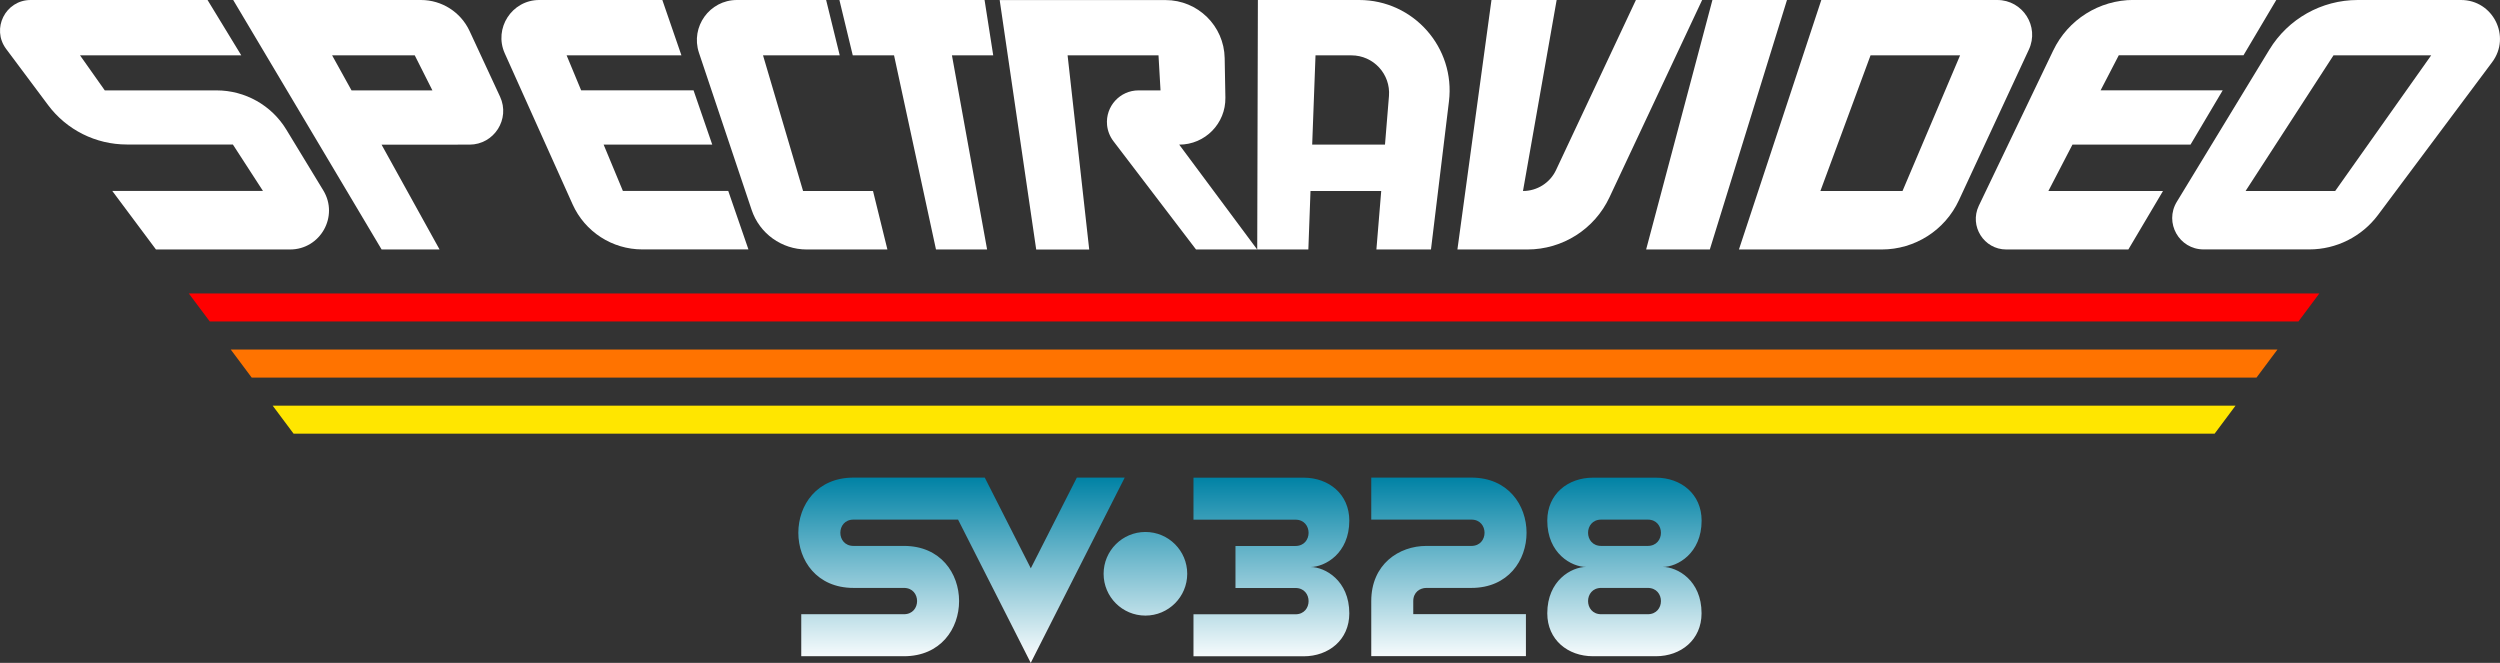 <?xml version="1.0" encoding="utf-8"?>
<!-- Generator: Adobe Illustrator 26.4.1, SVG Export Plug-In . SVG Version: 6.00 Build 0)  -->
<svg version="1.1" id="Layer_1" xmlns="http://www.w3.org/2000/svg" xmlns:xlink="http://www.w3.org/1999/xlink" x="0px" y="0px"
	 viewBox="0 0 3839 1017.9" style="enable-background:new 0 0 3839 1017.9;" xml:space="preserve">
<rect x="0" y="0" width="3839" height="1017.9" fill="#333333" stroke="none"/>
<style type="text/css">
	.st0{fill:#FFFFFF;}
	.st1{fill:#FF0000;}
	.st2{fill:#FF7300;}
	.st3{fill:#FFE600;}
	.st4{fill:url(#SVGID_1_);}
	.st5{fill:#191919;}
	.st6{fill:#1A1B1A;}
	.st7{fill:#1C1C1B;}
	.st8{fill:#1D1E1C;}
	.st9{fill:#1E201D;}
	.st10{fill:#20211F;}
	.st11{fill:#212320;}
	.st12{fill:#222521;}
	.st13{fill:#242622;}
	.st14{fill:#252823;}
	.st15{fill:#262A24;}
	.st16{fill:#282C25;}
	.st17{fill:#292D26;}
	.st18{fill:#2B2F28;}
	.st19{fill:#2C3129;}
	.st20{fill:#2D322A;}
	.st21{fill:#2F342B;}
	.st22{fill:#30362C;}
	.st23{fill:#31372D;}
	.st24{fill:#33392E;}
	.st25{fill:#343B2F;}
	.st26{fill:#353C30;}
	.st27{fill:#373E32;}
	.st28{fill:#384033;}
	.st29{fill:#394134;}
	.st30{fill:#3B4335;}
	.st31{fill:#3C4536;}
	.st32{fill:#3D4637;}
	.st33{fill:#3F4838;}
	.st34{fill:#404A39;}
	.st35{fill:#414B3B;}
	.st36{fill:#434D3C;}
	.st37{fill:#444F3D;}
	.st38{fill:#45513E;}
	.st39{fill:#47523F;}
	.st40{fill:#485440;}
	.st41{fill:#495641;}
	.st42{fill:#4B5742;}
	.st43{fill:#4C5944;}
	.st44{fill:#4E5B45;}
	.st45{fill:#4F5C46;}
	.st46{fill:#505E47;}
	.st47{fill:#526048;}
	.st48{fill:#536149;}
	.st49{fill:#54634A;}
	.st50{fill:#56654B;}
	.st51{fill:#57664C;}
	.st52{fill:#58684E;}
	.st53{fill:#5A6A4F;}
	.st54{fill:#5B6B50;}
	.st55{fill:#5C6D51;}
	.st56{fill:#5E6F52;}
	.st57{fill:#5F7153;}
	.st58{fill:#607254;}
	.st59{fill:#627455;}
	.st60{fill:#637657;}
	.st61{fill:#647758;}
	.st62{fill:#667959;}
	.st63{fill:#677B5A;}
	.st64{fill:#687C5B;}
	.st65{fill:#6A7E5C;}
	.st66{fill:#6B805D;}
	.st67{fill:#6C815E;}
	.st68{fill:#6E835F;}
	.st69{fill:#6F8561;}
	.st70{fill:#718662;}
	.st71{fill:#728863;}
	.st72{fill:#738A64;}
	.st73{fill:#758B65;}
	.st74{fill:#768D66;}
	.st75{fill:#778F67;}
	.st76{fill:#799168;}
	.st77{fill:#7A926A;}
	.st78{fill:#7B946B;}
	.st79{fill:#7D966C;}
	.st80{fill:#7E976D;}
	.st81{fill:#7F996E;}
	.st82{fill:#819B6F;}
	.st83{fill:#829C70;}
	.st84{fill:#839E71;}
	.st85{fill:#85A073;}
	.st86{fill:#86A174;}
	.st87{fill:#87A375;}
	.st88{fill:#89A576;}
	.st89{fill:#8AA677;}
	.st90{fill:#8BA878;}
	.st91{fill:#8DAA79;}
	.st92{fill:#8EAB7A;}
	.st93{fill:#8FAD7B;}
	.st94{fill:#91AF7D;}
	.st95{fill:#92B07E;}
	.st96{fill:#94B27F;}
	.st97{fill:#95B480;}
	.st98{fill:#96B681;}
	.st99{fill:#98B782;}
	.st100{fill:#99B983;}
	.st101{fill:#9ABB84;}
	.st102{fill:#9CBC86;}
	.st103{fill:#9DBE87;}
	.st104{fill:#9EC088;}
	.st105{fill:#A0C189;}
	.st106{fill:#A1C38A;}
	.st107{fill:url(#SVGID_00000044151348253292975680000002824278825291357085_);}
	.st108{fill:url(#SVGID_00000155850308925431590890000002595740803071497144_);}
	.st109{fill:url(#SVGID_00000034073955195482143210000018034335591584388285_);}
	.st110{fill:url(#SVGID_00000103966285769147325620000016550892525772618915_);}
	.st111{fill:url(#SVGID_00000101784902890913726600000002270590114652542373_);}
	.st112{fill:url(#SVGID_00000005951526369647727710000000608275287165757374_);}
	.st113{fill:#FF0C00;}
	.st114{fill:#E6E6E6;}
	.st115{fill:url(#SVGID_00000008837449180518844300000005629419891048506010_);}
	.st116{fill:url(#SVGID_00000120525203441919031040000016900284829273217202_);}
	.st117{fill:url(#SVGID_00000116208012073369250990000012022750016627541915_);}
	.st118{fill:url(#SVGID_00000041266574425305393560000012231593436964974224_);}
	.st119{fill:url(#SVGID_00000117641410245288819360000006213066578274677902_);}
	.st120{fill:url(#SVGID_00000102507231462491154380000001943637012126624649_);}
	.st121{fill:#E5E4E6;}
	.st122{fill:#E4E3E6;}
	.st123{fill:#E3E1E7;}
	.st124{fill:#E1E0E7;}
	.st125{fill:#E0DEE7;}
	.st126{fill:#DFDDE7;}
	.st127{fill:#DEDBE8;}
	.st128{fill:#DDDAE8;}
	.st129{fill:#DCD8E8;}
	.st130{fill:#DBD7E8;}
	.st131{fill:#D9D5E9;}
	.st132{fill:#D8D4E9;}
	.st133{fill:#D7D2E9;}
	.st134{fill:#D6D1E9;}
	.st135{fill:#D5CFEA;}
	.st136{fill:#D4CEEA;}
	.st137{fill:#D3CCEA;}
	.st138{fill:#D2CBEA;}
	.st139{fill:#D0C9EB;}
	.st140{fill:#CFC8EB;}
	.st141{fill:#CEC6EB;}
	.st142{fill:#CDC5EB;}
	.st143{fill:#CCC3EC;}
	.st144{fill:#CBC2EC;}
	.st145{fill:#CAC0EC;}
	.st146{fill:#C8BFEC;}
	.st147{fill:#C7BDED;}
	.st148{fill:#C6BCED;}
	.st149{fill:#C5BAED;}
	.st150{fill:#C4B9ED;}
	.st151{fill:#C3B7EE;}
	.st152{fill:#C2B6EE;}
	.st153{fill:#C0B4EE;}
	.st154{fill:#BFB2EE;}
	.st155{fill:#BEB1EF;}
	.st156{fill:#BDAFEF;}
	.st157{fill:#BCAEEF;}
	.st158{fill:#BBACEF;}
	.st159{fill:#BAABF0;}
	.st160{fill:#B8A9F0;}
	.st161{fill:#B7A8F0;}
	.st162{fill:#B6A6F0;}
	.st163{fill:#B5A5F1;}
	.st164{fill:#B4A3F1;}
	.st165{fill:#B3A2F1;}
	.st166{fill:#B2A0F1;}
	.st167{fill:#B09FF2;}
	.st168{fill:#AF9DF2;}
	.st169{fill:#AE9CF2;}
	.st170{fill:#AD9AF2;}
	.st171{fill:#AC99F3;}
	.st172{fill:#AB97F3;}
	.st173{fill:#AA96F3;}
	.st174{fill:#A994F3;}
	.st175{fill:#A793F4;}
	.st176{fill:#A691F4;}
	.st177{fill:#A590F4;}
	.st178{fill:#A48EF4;}
	.st179{fill:#A38DF5;}
	.st180{fill:#A28BF5;}
	.st181{fill:#A18AF5;}
	.st182{fill:#9F88F5;}
	.st183{fill:#9E87F6;}
	.st184{fill:#9D85F6;}
	.st185{fill:#9C84F6;}
	.st186{fill:#9B82F6;}
	.st187{fill:#9A81F7;}
	.st188{fill:#997FF7;}
	.st189{fill:#977DF7;}
	.st190{fill:#967CF7;}
	.st191{fill:#957AF8;}
	.st192{fill:#9479F8;}
	.st193{fill:#9377F8;}
	.st194{fill:#9276F8;}
	.st195{fill:#9174F9;}
	.st196{fill:#8F73F9;}
	.st197{fill:#8E71F9;}
	.st198{fill:#8D70F9;}
	.st199{fill:#8C6EFA;}
	.st200{fill:#8B6DFA;}
	.st201{fill:#8A6BFA;}
	.st202{fill:#896AFA;}
	.st203{fill:#8768FB;}
	.st204{fill:#8667FB;}
	.st205{fill:#8565FB;}
	.st206{fill:#8464FB;}
	.st207{fill:#8362FC;}
	.st208{fill:#8261FC;}
	.st209{fill:#815FFC;}
	.st210{fill:#805EFC;}
	.st211{fill:#7E5CFD;}
	.st212{fill:#7D5BFD;}
	.st213{fill:#7C59FD;}
	.st214{fill:#7B58FD;}
	.st215{fill:#7A56FE;}
	.st216{fill:#7955FE;}
	.st217{fill:#7853FE;}
	.st218{fill:#7652FE;}
	.st219{fill:#7550FF;}
	.st220{fill:#744FFF;}
	.st221{fill:#734DFF;}
	.st222{fill:url(#SVGID_00000003078183582860368760000004317986953028061879_);}
	.st223{fill:url(#SVGID_00000152235717662056557450000016106700876949970608_);}
	.st224{fill:url(#SVGID_00000118395820385956498670000013920812838867657348_);}
	.st225{fill:url(#SVGID_00000109737093155188631700000011992965797497599121_);}
	.st226{fill:url(#SVGID_00000026872650635689384880000001785277587452408503_);}
	.st227{fill:url(#SVGID_00000075123957750236496810000017599889557144531632_);}
</style>
<g>
	<g>
		<path class="st0" d="M767.9,148.5L721.1,47.7C707.6,18.6,678.5,0,646.4,0H358.1L586,383.1h89l-89.1-161H721
			C758.8,222,783.8,182.8,767.9,148.5z M539.8,138.8L510,85h126.9l27.1,53.8H539.8z"/>
		<path class="st0" d="M3067,0h-270.2l-126.5,383.1h219.3c50.9,0,97.1-29.5,118.5-75.6l107.4-231.3C3132.1,40.6,3106.2,0,3067,0z
			 M2921.5,293.3h-126.1l77-208.3h137.5L2921.5,293.3z"/>
		<path class="st0" d="M3779.2,0h-158.7c-55.5,0-106.9,28.9-135.7,76.3l-142.1,233.6c-19.5,32.1,3.6,73.1,41.1,73.1h162.4
			c41.5,0,80.5-19.6,105.4-52.8L3827,95.4C3856.4,56,3828.3,0,3779.2,0z M3585.9,293.3h-137.6l135-208.3h150L3585.9,293.3z"/>
		<polygon class="st0" points="2629.6,0 2527.8,383.1 2625.6,383.1 2744.1,0 		"/>
		<path class="st0" d="M2338.7,293.3L2338.7,293.3L2390.4,0h-100.1l-52.3,383.1h107.5c54,0,103.1-31.2,126-80.1L2613.8,0h-101.7
			l-122.6,261C2380.3,280.7,2360.5,293.3,2338.7,293.3z"/>
		<path class="st0" d="M2087.1,0h-155.5l-1,383.1h78.5l3.3-89.8h108.6l-7.4,89.8h83.8l27.6-227.3C2235.1,73,2170.5,0,2087.1,0z
			 M2132.9,147.5l-6.1,74.5H2015l5.1-137h55.1C2109.1,85,2135.6,113.9,2132.9,147.5z"/>
		<polyline class="st0" points="1525.2,85 1461.8,85 1515.8,383.1 1437.3,383.1 1372.9,85 1309.5,85 1289,0 1511.9,0 1525.2,85 		
			"/>
		<path class="st0" d="M1131.6,0h137l20.9,85h-117.8l61.5,208.3h107.4l22.1,89.8h-124c-38.3,0-72.4-24.5-84.5-60.8l-80.9-241.3
			C1060.1,41.1,1089.7,0,1131.6,0z"/>
		<path class="st0" d="M775.1,81.9l104.2,231.9c18.9,42.1,60.8,69.2,107,69.2h163l-31-89.8H956.5L926.9,222h166.8l-28.7-83.3H892.4
			L870.1,85h176.3l-29.3-85h-189C786,0,757.9,43.5,775.1,81.9z"/>
		<path class="st0" d="M239.5,383.1h205.9c46.6,0,75.3-51,51-90.8l-56.8-93.4c-22.7-37.3-63.3-60.1-107-60.1H160.9l-38-53.8h247.6
			L318.7,0H47.1C8.4,0-13.7,44.1,9.4,75.1l64.4,86.2c28.5,38.2,73.3,60.6,121,60.6h162.8l46.2,71.3H172.4L239.5,383.1z"/>
		<path class="st0" d="M3080.8,383.1h187.5l53.2-89.8h-176l37-71.3h181.3l49.4-83.3h-187.5l27.9-53.8h191.5l50.4-85h-219.2
			c-52.7,0-100.7,30.2-123.4,77.7l-114.3,238.5C3023.9,347.2,3046.5,383.1,3080.8,383.1z"/>
		<path class="st0" d="M1709.7,216.7l126.9,166.4h93.9l-119.7-161l0,0c39.7,0,71.6-32.5,70.9-72.2l-1.1-60.7
			c-0.9-49.5-41.3-89.1-90.8-89.1h-254.7l56.1,383.1h81.4L1639.4,85H1779l3.1,53.8h-33.8c-28.5,0-50.9,24.5-48.3,53v0
			C1700.8,200.8,1704.2,209.4,1709.7,216.7z"/>
		<g>
			<polygon class="st1" points="3529.5,493.6 3561.6,450.6 289.9,450.6 322.1,493.6 			"/>
			<polygon class="st2" points="3497.3,536.7 354.3,536.7 386.5,579.8 3465.1,579.8 			"/>
			<polygon class="st3" points="418.7,622.9 450.8,665.9 3400.8,665.9 3432.9,622.9 			"/>
		</g>
	</g>
	<g>
		<g>
			<g>
				<linearGradient id="SVGID_1_" gradientUnits="userSpaceOnUse" x1="1919.5" y1="1017.906" x2="1919.5" y2="733.449">
					<stop  offset="0" style="stop-color:#FFFFFF"/>
					<stop  offset="1" style="stop-color:#0082A5"/>
				</linearGradient>
				<path class="st4" d="M1758.9,816.9c-35.4,0-64.2,28.7-64.2,64.2s28.7,64.2,64.2,64.2c35.4,0,64.2-28.7,64.2-64.2
					S1794.4,816.9,1758.9,816.9z M2190.4,902.8h69.1c112.9,0,112.9-169.4,0-169.4h-153.8v64.5h153.8c26.9,0,26.9,40.4,0,40.4h-69.1
					c-42.3,0-84.7,28.2-84.7,84.7v20.2v23.3v41.1h237.5v-64.5h-173V923h0C2170.2,909.5,2180.3,902.8,2190.4,902.8z M1653.6,733.4
					l-70.7,139.3l-70.7-139.3h-73.7v0h-127.9c-112.9,0-112.9,169.4,0,169.4h77.5c26.9,0,26.9,40.4,0,40.4h-157.7v64.5h157.7
					c112.9,0,112.9-169.4,0-169.4h-77.5c-26.9,0-26.9-40.4,0-40.4h160.6l74.8,147.4l36.8,72.6l36.8-72.6l107.5-211.9H1653.6z
					 M2072,799.4c0-40.7-31.6-65.9-70.1-65.9c-1.4,0-169.2,0-169.2,0v64.5h156.6c26.9,0,26.9,40.4,0,40.4c-14.7,0-92.1,0-92.1,0
					v64.5c0,0,82.7,0,92.1,0c26.9,0,26.9,40.4,0,40.4h-156.6v64.5c0,0,165.5,0,169.2,0c38.4,0,70.1-25.2,70.1-65.9
					c0-50.6-37.4-71.2-59.6-71.2C2034.6,870.6,2072,850,2072,799.4z M2553.4,870.6c22.2,0,59.6-20.6,59.6-71.2
					c0-40.7-31.6-65.9-70.1-65.9c-4,0-90.7,0-96.8,0c-38.4,0-70.1,25.2-70.1,65.9c0,50.6,37.4,71.2,59.6,71.2
					c-22.2,0-59.6,20.6-59.6,71.2c0,40.7,31.6,65.9,70.1,65.9c3.6,0,8.1,0,12.6,0h13.8h43.9h12.5c5,0,10,0,13.9,0
					c38.4,0,70.1-25.2,70.1-65.9C2613,891.1,2575.6,870.6,2553.4,870.6z M2530.3,943.2h-71.5c-26.9,0-26.9-40.4,0-40.4
					c5.6,0,67.9,0,71.5,0C2557.3,902.8,2557.3,943.2,2530.3,943.2z M2530.3,838.3c-6.7,0-66.4,0-71.5,0c-26.9,0-26.9-40.4,0-40.4
					c4,0,71.5,0,71.5,0C2557.3,797.9,2557.3,838.3,2530.3,838.3z"/>
			</g>
		</g>
	</g>
</g>
</svg>
